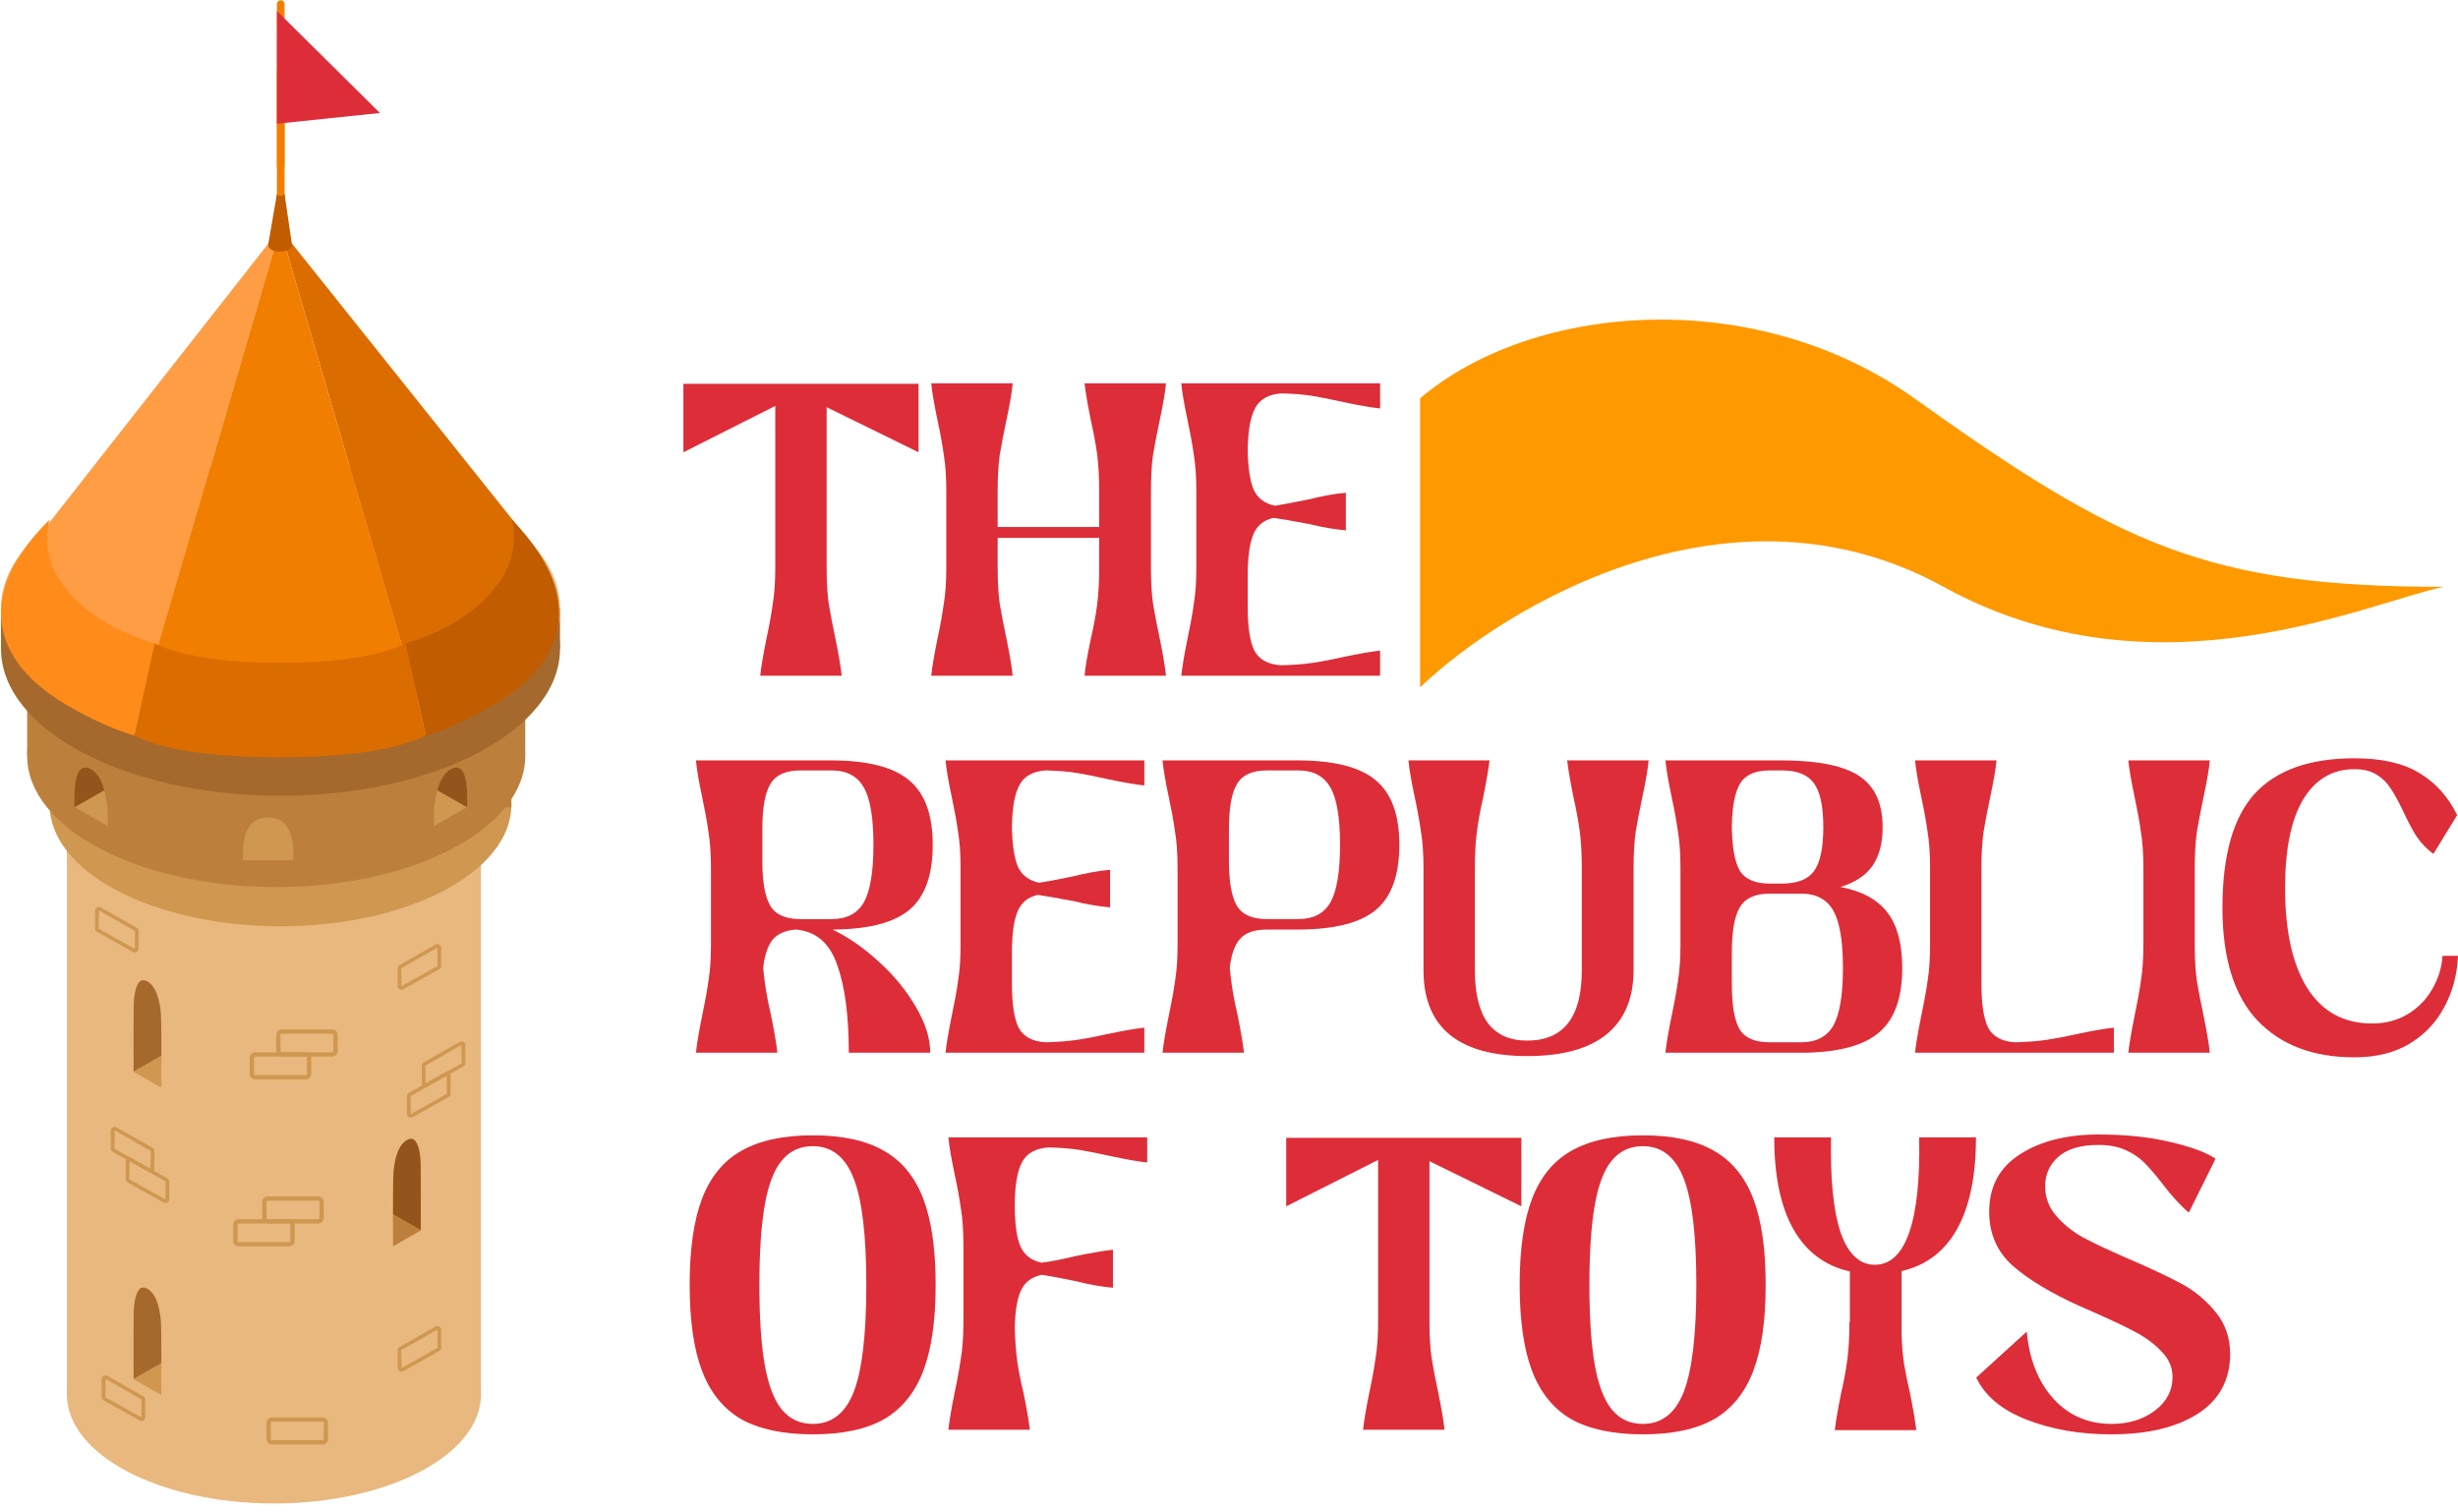 <svg width="130" height="80" viewBox="0 0 130 80" fill="none" xmlns="http://www.w3.org/2000/svg">
<g clip-path="url(#clip0_1_853)">
<path d="M48.58 23.923L43.72 21.538V30.042C43.72 30.779 43.757 31.412 43.831 31.942C43.919 32.472 44.037 33.083 44.184 33.775C44.361 34.644 44.471 35.3 44.516 35.741H40.208C40.252 35.3 40.363 34.644 40.539 33.775C40.687 33.083 40.797 32.472 40.871 31.942C40.959 31.412 41.003 30.779 41.003 30.042V21.471L36.144 23.923V20.301H48.58V23.923Z" fill="#DD2D38"/>
<path d="M60.872 30.042C60.872 30.778 60.909 31.411 60.983 31.942C61.071 32.472 61.189 33.083 61.336 33.775C61.513 34.644 61.623 35.299 61.667 35.741H57.36C57.404 35.27 57.514 34.622 57.691 33.797C57.838 33.164 57.949 32.567 58.023 32.008C58.096 31.448 58.133 30.793 58.133 30.042V28.451H52.765V30.042C52.765 30.778 52.802 31.411 52.876 31.942C52.964 32.472 53.082 33.083 53.229 33.775C53.406 34.644 53.516 35.299 53.56 35.741H49.253C49.297 35.299 49.408 34.644 49.584 33.775C49.732 33.083 49.842 32.472 49.916 31.942C50.004 31.411 50.048 30.778 50.048 30.042V25.977C50.048 25.226 50.004 24.586 49.916 24.056C49.842 23.525 49.732 22.914 49.584 22.222C49.408 21.398 49.297 20.75 49.253 20.278H53.56C53.516 20.75 53.406 21.398 53.229 22.222C53.082 22.914 52.964 23.525 52.876 24.056C52.802 24.586 52.765 25.226 52.765 25.977V27.877H58.133V25.977C58.133 25.212 58.096 24.556 58.023 24.011C57.949 23.466 57.838 22.87 57.691 22.222C57.514 21.339 57.404 20.691 57.36 20.278H61.667C61.623 20.75 61.513 21.398 61.336 22.222C61.189 22.914 61.071 23.525 60.983 24.056C60.909 24.586 60.872 25.226 60.872 25.977V30.042Z" fill="#DD2D38"/>
<path d="M72.991 21.604C72.549 21.559 71.909 21.449 71.069 21.272C70.421 21.125 69.869 21.015 69.413 20.941C68.956 20.867 68.411 20.823 67.778 20.808C67.101 20.853 66.637 21.11 66.386 21.581C66.136 22.038 66.004 22.774 65.989 23.791C66.004 24.718 66.107 25.418 66.298 25.889C66.504 26.346 66.88 26.633 67.425 26.75C67.734 26.706 68.323 26.596 69.192 26.419C69.958 26.228 70.62 26.11 71.18 26.066V28.054C70.547 27.995 69.906 27.884 69.258 27.722C68.316 27.546 67.682 27.435 67.358 27.391C66.828 27.509 66.468 27.811 66.276 28.297C66.085 28.768 65.989 29.482 65.989 30.439V32.096C65.989 33.171 66.107 33.944 66.342 34.416C66.593 34.887 67.064 35.145 67.756 35.189C68.404 35.174 68.971 35.13 69.457 35.056C69.943 34.983 70.48 34.879 71.069 34.747C71.909 34.57 72.549 34.46 72.991 34.416V35.741H62.477C62.521 35.299 62.631 34.644 62.808 33.775C62.955 33.083 63.066 32.472 63.139 31.942C63.228 31.411 63.272 30.778 63.272 30.042V25.977C63.272 25.226 63.228 24.586 63.139 24.056C63.066 23.525 62.955 22.914 62.808 22.222C62.631 21.398 62.521 20.75 62.477 20.278H72.991V21.604Z" fill="#DD2D38"/>
<path d="M44.03 49.167C44.884 49.579 45.709 50.154 46.504 50.89C47.299 51.611 47.947 52.407 48.448 53.276C48.949 54.13 49.199 54.932 49.199 55.683H44.891C44.891 53.71 44.685 52.156 44.273 51.022C43.875 49.874 43.146 49.255 42.086 49.167C41.526 49.211 41.114 49.395 40.849 49.719C40.599 50.043 40.437 50.536 40.363 51.199C40.437 52.024 40.577 52.863 40.783 53.717C40.959 54.601 41.07 55.256 41.114 55.683H36.807C36.851 55.242 36.961 54.586 37.138 53.717C37.285 53.025 37.396 52.414 37.469 51.884C37.558 51.354 37.602 50.721 37.602 49.984V45.92C37.602 45.169 37.558 44.528 37.469 43.998C37.396 43.468 37.285 42.857 37.138 42.164C36.961 41.34 36.851 40.692 36.807 40.221H44.052C45.937 40.235 47.284 40.589 48.094 41.281C48.919 41.973 49.331 43.107 49.331 44.683C49.331 46.273 48.926 47.414 48.117 48.107C47.306 48.799 45.959 49.152 44.074 49.167H44.03ZM42.329 40.751C41.548 40.751 41.018 40.994 40.739 41.48C40.459 41.951 40.319 42.746 40.319 43.865V45.522C40.319 46.641 40.459 47.437 40.739 47.908C41.018 48.379 41.548 48.615 42.329 48.615H43.986C44.781 48.615 45.348 48.32 45.687 47.731C46.025 47.127 46.195 46.111 46.195 44.683C46.195 43.254 46.025 42.245 45.687 41.657C45.348 41.053 44.781 40.751 43.986 40.751H42.329Z" fill="#DD2D38"/>
<path d="M60.522 41.546C60.081 41.502 59.44 41.391 58.601 41.215C57.953 41.067 57.4 40.957 56.944 40.883C56.487 40.81 55.943 40.766 55.309 40.751C54.632 40.795 54.168 41.053 53.918 41.524C53.667 41.98 53.535 42.717 53.52 43.733C53.535 44.661 53.638 45.36 53.829 45.831C54.035 46.288 54.411 46.575 54.956 46.693C55.265 46.649 55.854 46.538 56.723 46.361C57.489 46.17 58.151 46.052 58.711 46.008V47.996C58.078 47.937 57.437 47.827 56.789 47.665C55.847 47.488 55.214 47.378 54.889 47.334C54.359 47.451 53.999 47.753 53.807 48.239C53.616 48.71 53.52 49.425 53.52 50.382V52.038C53.52 53.114 53.638 53.887 53.873 54.358C54.124 54.829 54.595 55.087 55.287 55.131C55.935 55.116 56.502 55.072 56.988 54.998C57.474 54.925 58.011 54.822 58.601 54.689C59.44 54.513 60.081 54.402 60.522 54.358V55.683H50.008C50.052 55.242 50.162 54.586 50.339 53.717C50.486 53.025 50.597 52.414 50.67 51.884C50.759 51.354 50.803 50.721 50.803 49.984V45.92C50.803 45.169 50.759 44.528 50.67 43.998C50.597 43.468 50.486 42.857 50.339 42.164C50.162 41.34 50.052 40.692 50.008 40.221H60.522V41.546Z" fill="#DD2D38"/>
<path d="M74.009 44.682C74.009 46.273 73.604 47.414 72.794 48.106C71.984 48.798 70.637 49.152 68.752 49.167H67.007C66.359 49.167 65.888 49.329 65.593 49.653C65.299 49.977 65.115 50.492 65.041 51.199C65.115 52.024 65.254 52.863 65.46 53.717C65.637 54.601 65.748 55.256 65.792 55.683H61.484C61.529 55.241 61.639 54.586 61.816 53.717C61.963 53.025 62.074 52.414 62.147 51.884C62.236 51.354 62.28 50.72 62.28 49.984V45.919C62.28 45.169 62.236 44.528 62.147 43.998C62.074 43.468 61.963 42.856 61.816 42.164C61.639 41.34 61.529 40.692 61.484 40.221H68.73C70.615 40.235 71.962 40.589 72.772 41.281C73.597 41.973 74.009 43.107 74.009 44.682ZM68.663 48.614C69.459 48.614 70.026 48.32 70.364 47.731C70.703 47.127 70.873 46.111 70.873 44.682C70.873 43.254 70.703 42.245 70.364 41.656C70.026 41.053 69.459 40.751 68.663 40.751H67.007C66.226 40.751 65.696 40.994 65.416 41.48C65.137 41.951 64.997 42.746 64.997 43.865V45.522C64.997 46.641 65.137 47.436 65.416 47.908C65.696 48.379 66.226 48.614 67.007 48.614H68.663Z" fill="#DD2D38"/>
<path d="M87.194 40.221C87.15 40.692 87.039 41.34 86.862 42.164C86.715 42.856 86.597 43.468 86.509 43.998C86.435 44.528 86.398 45.169 86.398 45.919V51.376C86.384 52.848 85.898 53.968 84.941 54.733C83.998 55.484 82.606 55.86 80.766 55.86C78.969 55.86 77.607 55.484 76.679 54.733C75.766 53.982 75.302 52.87 75.287 51.398V45.919C75.287 45.169 75.243 44.528 75.155 43.998C75.081 43.468 74.971 42.856 74.823 42.164C74.647 41.34 74.536 40.692 74.492 40.221H78.778C78.733 40.633 78.623 41.281 78.446 42.164C78.299 42.812 78.189 43.409 78.115 43.954C78.041 44.498 78.004 45.154 78.004 45.919V51.331C78.004 52.554 78.233 53.481 78.689 54.115C79.16 54.733 79.853 55.042 80.766 55.042C82.695 55.042 83.659 53.806 83.659 51.331V45.919C83.659 45.154 83.623 44.498 83.549 43.954C83.475 43.409 83.365 42.812 83.218 42.164C83.041 41.281 82.93 40.633 82.886 40.221H87.194Z" fill="#DD2D38"/>
<path d="M100.607 51.199C100.607 52.775 100.202 53.909 99.392 54.601C98.597 55.293 97.279 55.654 95.438 55.683H88.082C88.126 55.242 88.237 54.586 88.413 53.717C88.561 53.025 88.671 52.414 88.745 51.884C88.833 51.354 88.877 50.721 88.877 49.984V45.92C88.877 45.169 88.833 44.528 88.745 43.998C88.671 43.468 88.561 42.857 88.413 42.164C88.237 41.34 88.126 40.692 88.082 40.221H94.355C96.211 40.235 97.544 40.515 98.354 41.06C99.164 41.605 99.569 42.503 99.569 43.755C99.569 44.594 99.392 45.272 99.038 45.787C98.685 46.303 98.118 46.678 97.338 46.914C98.486 47.135 99.318 47.591 99.834 48.283C100.349 48.961 100.607 49.933 100.607 51.199ZM93.604 40.751C92.839 40.751 92.316 40.979 92.036 41.436C91.756 41.892 91.609 42.658 91.594 43.733C91.609 44.823 91.749 45.596 92.014 46.052C92.294 46.509 92.824 46.737 93.604 46.737H94.245C95.04 46.737 95.6 46.523 95.924 46.096C96.263 45.655 96.432 44.874 96.432 43.755C96.432 42.636 96.263 41.855 95.924 41.413C95.6 40.972 95.04 40.751 94.245 40.751H93.604ZM95.261 55.131C96.056 55.131 96.623 54.837 96.962 54.248C97.301 53.644 97.47 52.628 97.47 51.199C97.47 49.771 97.301 48.762 96.962 48.173C96.623 47.569 96.056 47.267 95.261 47.267H93.604C92.824 47.267 92.294 47.51 92.014 47.996C91.734 48.467 91.594 49.263 91.594 50.382V52.038C91.594 53.158 91.727 53.953 91.992 54.424C92.272 54.895 92.802 55.131 93.582 55.131H95.261Z" fill="#DD2D38"/>
<path d="M106.564 55.131C107.212 55.116 107.779 55.072 108.265 54.998C108.75 54.925 109.288 54.822 109.877 54.689C110.716 54.512 111.357 54.402 111.799 54.358V55.683H101.284C101.328 55.241 101.439 54.586 101.616 53.717C101.763 53.025 101.873 52.414 101.947 51.884C102.035 51.354 102.079 50.72 102.079 49.984V45.919C102.079 45.169 102.035 44.528 101.947 43.998C101.873 43.468 101.763 42.856 101.616 42.164C101.439 41.34 101.328 40.692 101.284 40.221H105.592C105.548 40.692 105.437 41.34 105.26 42.164C105.113 42.856 104.995 43.468 104.907 43.998C104.833 44.528 104.796 45.169 104.796 45.919V52.038C104.796 53.113 104.914 53.886 105.15 54.358C105.4 54.829 105.871 55.087 106.564 55.131Z" fill="#DD2D38"/>
<path d="M116.078 49.984C116.078 50.721 116.115 51.354 116.189 51.884C116.277 52.414 116.395 53.025 116.542 53.717C116.719 54.586 116.83 55.242 116.874 55.683H112.566C112.61 55.242 112.721 54.586 112.898 53.717C113.045 53.025 113.155 52.414 113.229 51.884C113.317 51.354 113.361 50.721 113.361 49.984V45.92C113.361 45.169 113.317 44.528 113.229 43.998C113.155 43.468 113.045 42.857 112.898 42.164C112.721 41.34 112.61 40.692 112.566 40.221H116.874C116.83 40.692 116.719 41.34 116.542 42.164C116.395 42.857 116.277 43.468 116.189 43.998C116.115 44.528 116.078 45.169 116.078 45.92V49.984Z" fill="#DD2D38"/>
<path d="M130 50.559C129.956 51.56 129.713 52.466 129.271 53.276C128.844 54.086 128.226 54.734 127.416 55.22C126.62 55.691 125.656 55.926 124.522 55.926C122.342 55.926 120.634 55.279 119.397 53.983C118.16 52.672 117.542 50.684 117.542 48.018C117.542 45.25 118.109 43.24 119.242 41.988C120.391 40.736 122.151 40.11 124.522 40.11C125.965 40.11 127.106 40.368 127.946 40.883C128.8 41.384 129.47 42.128 129.956 43.115L128.697 45.169C128.329 44.889 128.027 44.572 127.791 44.219C127.57 43.866 127.335 43.416 127.084 42.872C126.834 42.356 126.613 41.959 126.422 41.679C126.245 41.399 126.002 41.163 125.693 40.972C125.383 40.781 124.993 40.685 124.522 40.685C123.358 40.685 122.453 41.222 121.805 42.297C121.172 43.358 120.855 44.919 120.855 46.98C120.855 49.248 121.245 51.008 122.026 52.26C122.821 53.511 123.962 54.137 125.45 54.137C126.156 54.137 126.782 53.975 127.327 53.651C127.887 53.313 128.321 52.871 128.631 52.326C128.954 51.781 129.139 51.192 129.183 50.559H130Z" fill="#DD2D38"/>
<path d="M42.991 75.868C41.43 75.868 40.171 75.603 39.214 75.073C38.271 74.528 37.579 73.681 37.137 72.532C36.696 71.384 36.475 69.859 36.475 67.96C36.475 66.06 36.696 64.536 37.137 63.387C37.579 62.239 38.271 61.399 39.214 60.869C40.171 60.324 41.43 60.052 42.991 60.052C44.552 60.052 45.804 60.324 46.746 60.869C47.689 61.399 48.381 62.239 48.823 63.387C49.264 64.536 49.485 66.06 49.485 67.96C49.485 69.859 49.264 71.384 48.823 72.532C48.381 73.681 47.689 74.528 46.746 75.073C45.804 75.603 44.552 75.868 42.991 75.868ZM42.991 75.316C43.992 75.316 44.714 74.749 45.156 73.615C45.598 72.466 45.818 70.581 45.818 67.96C45.818 65.353 45.598 63.483 45.156 62.349C44.714 61.2 43.992 60.626 42.991 60.626C42.314 60.626 41.769 60.877 41.356 61.377C40.944 61.863 40.642 62.644 40.451 63.719C40.259 64.794 40.163 66.207 40.163 67.96C40.163 69.727 40.259 71.148 40.451 72.223C40.642 73.283 40.944 74.064 41.356 74.565C41.769 75.065 42.314 75.316 42.991 75.316Z" fill="#DD2D38"/>
<path d="M60.674 61.487C60.232 61.443 59.591 61.333 58.752 61.156C58.104 61.009 57.552 60.898 57.095 60.825C56.639 60.751 56.094 60.707 55.461 60.692C54.769 60.736 54.297 61.002 54.047 61.487C53.797 61.959 53.671 62.717 53.671 63.763C53.671 64.72 53.767 65.434 53.959 65.905C54.165 66.377 54.54 66.671 55.085 66.789C55.571 66.73 56.175 66.612 56.897 66.436C57.78 66.259 58.435 66.148 58.862 66.104V68.114C58.303 68.07 57.64 67.952 56.874 67.761C56.005 67.584 55.416 67.474 55.107 67.43C54.577 67.533 54.209 67.805 54.003 68.247C53.797 68.689 53.686 69.344 53.671 70.213C53.686 70.89 53.73 71.494 53.804 72.024C53.878 72.54 53.988 73.092 54.135 73.681C54.312 74.564 54.422 75.212 54.467 75.625H50.159C50.203 75.183 50.314 74.528 50.49 73.659C50.638 72.967 50.748 72.356 50.822 71.825C50.91 71.295 50.954 70.662 50.954 69.926V65.861C50.954 65.11 50.91 64.469 50.822 63.939C50.748 63.409 50.638 62.798 50.49 62.106C50.314 61.281 50.203 60.633 50.159 60.162H60.674V61.487Z" fill="#DD2D38"/>
<path d="M80.463 63.807L75.603 61.421V69.926C75.603 70.662 75.64 71.295 75.714 71.826C75.802 72.356 75.92 72.967 76.067 73.659C76.244 74.528 76.354 75.183 76.398 75.625H72.091C72.135 75.183 72.246 74.528 72.422 73.659C72.57 72.967 72.68 72.356 72.754 71.826C72.842 71.295 72.886 70.662 72.886 69.926V61.355L68.026 63.807V60.184H80.463V63.807Z" fill="#DD2D38"/>
<path d="M86.889 75.868C85.329 75.868 84.069 75.603 83.112 75.073C82.17 74.528 81.478 73.681 81.036 72.532C80.594 71.384 80.373 69.859 80.373 67.96C80.373 66.06 80.594 64.536 81.036 63.387C81.478 62.239 82.17 61.399 83.112 60.869C84.069 60.324 85.329 60.052 86.889 60.052C88.45 60.052 89.702 60.324 90.645 60.869C91.587 61.399 92.279 62.239 92.721 63.387C93.163 64.536 93.384 66.06 93.384 67.96C93.384 69.859 93.163 71.384 92.721 72.532C92.279 73.681 91.587 74.528 90.645 75.073C89.702 75.603 88.45 75.868 86.889 75.868ZM86.889 75.316C87.891 75.316 88.612 74.749 89.054 73.615C89.496 72.466 89.717 70.581 89.717 67.96C89.717 65.353 89.496 63.483 89.054 62.349C88.612 61.2 87.891 60.626 86.889 60.626C86.212 60.626 85.667 60.877 85.255 61.377C84.843 61.863 84.541 62.644 84.349 63.719C84.158 64.794 84.062 66.207 84.062 67.96C84.062 69.727 84.158 71.148 84.349 72.223C84.541 73.283 84.843 74.064 85.255 74.565C85.667 75.065 86.212 75.316 86.889 75.316Z" fill="#DD2D38"/>
<path d="M104.506 60.162C104.506 62.194 104.175 63.807 103.512 65C102.849 66.192 101.87 66.936 100.574 67.231V70.588C100.589 71.177 100.633 71.7 100.707 72.157C100.78 72.613 100.883 73.121 101.016 73.681C101.193 74.564 101.303 75.22 101.347 75.647H97.04C97.084 75.234 97.195 74.587 97.371 73.703C97.519 73.07 97.629 72.473 97.703 71.914C97.776 71.354 97.813 70.691 97.813 69.926H97.835V67.253C96.525 66.958 95.53 66.215 94.853 65.022C94.176 63.829 93.837 62.209 93.837 60.162H96.841C96.797 62.386 96.966 64.064 97.349 65.198C97.747 66.332 98.35 66.899 99.16 66.899C99.97 66.899 100.574 66.332 100.972 65.198C101.369 64.064 101.546 62.386 101.502 60.162H104.506Z" fill="#DD2D38"/>
<path d="M111.655 75.868C110.006 75.868 108.518 75.61 107.193 75.095C105.867 74.579 104.977 73.836 104.52 72.864L107.193 70.434C107.325 71.907 107.797 73.092 108.607 73.99C109.417 74.874 110.44 75.316 111.677 75.316C112.59 75.316 113.356 75.08 113.974 74.609C114.593 74.138 114.902 73.549 114.902 72.842C114.902 72.341 114.718 71.899 114.35 71.516C113.982 71.119 113.525 70.773 112.98 70.478C112.435 70.184 111.692 69.83 110.749 69.418L109.998 69.087C108.496 68.409 107.318 67.702 106.464 66.966C105.624 66.215 105.205 65.258 105.205 64.094C105.205 62.769 105.742 61.76 106.817 61.068C107.907 60.361 109.299 60.008 110.992 60.008C112.406 60.008 113.672 60.14 114.792 60.405C115.911 60.67 116.706 60.965 117.177 61.289L115.764 64.139C115.336 63.785 114.865 63.27 114.35 62.592C113.982 62.121 113.665 61.753 113.4 61.488C113.135 61.223 112.804 61.002 112.406 60.825C112.008 60.648 111.537 60.56 110.992 60.56C110.05 60.56 109.343 60.766 108.872 61.179C108.4 61.591 108.165 62.114 108.165 62.747C108.165 63.321 108.349 63.829 108.717 64.271C109.085 64.713 109.549 65.096 110.109 65.42C110.683 65.729 111.441 66.09 112.384 66.502C113.621 67.032 114.6 67.489 115.322 67.872C116.043 68.255 116.662 68.763 117.177 69.396C117.693 70.014 117.95 70.765 117.95 71.649C117.936 73.019 117.361 74.064 116.227 74.786C115.094 75.507 113.569 75.868 111.655 75.868Z" fill="#DD2D38"/>
<path d="M75.106 21.065V36.355C79.667 32.01 91.589 24.866 102.796 31.04C114.003 37.214 125.27 31.84 129.257 31.04C116.805 31.04 112.166 28.869 101.24 21.065C92.901 15.109 81.169 15.944 75.106 21.065Z" fill="#FF9900"/>
<path d="M25.437 73.765C25.437 76.948 20.536 79.526 14.488 79.526C8.442 79.526 3.539 76.948 3.539 73.765C3.539 70.584 8.442 68.005 14.488 68.005C20.536 68.005 25.437 70.584 25.437 73.765Z" fill="#E8B87E"/>
<path d="M25.437 41.532H3.539V73.954H25.437V41.532Z" fill="#E8B87E"/>
<path d="M25.437 41.533C25.437 44.714 20.536 47.294 14.488 47.294C8.442 47.294 3.539 44.714 3.539 41.533C3.539 38.351 8.442 35.773 14.488 35.773C20.536 35.773 25.437 38.351 25.437 41.533Z" fill="#FFDAB6"/>
<path d="M27.047 42.568C27.047 46.117 21.581 48.994 14.836 48.994C8.092 48.994 2.624 46.117 2.624 42.568C2.624 39.02 8.092 36.143 14.836 36.143C21.581 36.143 27.047 39.02 27.047 42.568Z" fill="#D09750"/>
<path fill-rule="evenodd" clip-rule="evenodd" d="M8.752 63.632C8.717 63.632 8.684 63.625 8.654 63.607L6.75 62.543C6.686 62.508 6.648 62.442 6.648 62.371V61.418C6.648 61.347 6.685 61.283 6.749 61.247C6.811 61.21 6.885 61.21 6.947 61.247L8.851 62.329C8.913 62.363 8.951 62.43 8.951 62.499V63.435C8.951 63.506 8.915 63.571 8.852 63.605C8.821 63.623 8.786 63.632 8.752 63.632ZM6.853 61.409L6.837 62.371L6.843 62.38L8.746 63.444L8.763 62.499L6.853 61.409Z" fill="#D09750"/>
<path fill-rule="evenodd" clip-rule="evenodd" d="M7.481 75.16C7.447 75.16 7.414 75.151 7.382 75.134L5.479 74.069C5.416 74.034 5.377 73.969 5.377 73.897V72.946C5.377 72.874 5.415 72.81 5.477 72.774C5.539 72.738 5.615 72.738 5.677 72.774L7.581 73.855C7.642 73.891 7.681 73.956 7.681 74.027V74.963C7.681 75.033 7.643 75.097 7.581 75.133C7.551 75.151 7.516 75.16 7.481 75.16ZM5.583 72.936L5.567 73.897L5.571 73.906L7.475 74.972L7.491 74.027L5.583 72.936Z" fill="#D09750"/>
<path fill-rule="evenodd" clip-rule="evenodd" d="M7.965 62.016C7.932 62.016 7.897 62.007 7.867 61.988L5.963 60.925C5.901 60.89 5.861 60.824 5.861 60.753V59.8C5.861 59.729 5.899 59.666 5.961 59.63C6.024 59.594 6.098 59.594 6.162 59.628L8.065 60.71C8.126 60.745 8.165 60.811 8.165 60.882V61.817C8.165 61.888 8.128 61.952 8.065 61.987C8.034 62.007 8 62.016 7.965 62.016ZM6.055 60.762L7.959 61.827L7.976 60.882L6.068 59.791L6.051 60.753L6.01 60.843L6.055 60.762Z" fill="#D09750"/>
<path fill-rule="evenodd" clip-rule="evenodd" d="M7.132 50.38C7.098 50.38 7.065 50.37 7.033 50.354L5.129 49.288C5.067 49.254 5.029 49.188 5.029 49.117V48.164C5.029 48.093 5.066 48.03 5.128 47.994C5.19 47.958 5.266 47.958 5.328 47.994L7.232 49.075C7.294 49.109 7.332 49.175 7.332 49.246V50.181C7.332 50.253 7.296 50.316 7.233 50.352C7.201 50.37 7.167 50.38 7.132 50.38ZM5.223 49.126L7.127 50.191L7.144 49.246L5.234 48.155L5.217 49.117L5.176 49.207L5.223 49.126Z" fill="#D09750"/>
<path fill-rule="evenodd" clip-rule="evenodd" d="M21.622 59.089C21.559 59.052 21.521 58.989 21.521 58.917V57.982C21.521 57.911 21.559 57.847 21.622 57.81L23.525 56.73C23.587 56.694 23.662 56.694 23.726 56.73C23.788 56.765 23.826 56.829 23.826 56.9V57.853C23.826 57.924 23.786 57.99 23.724 58.025L21.82 59.09C21.788 59.107 21.755 59.116 21.722 59.116C21.687 59.116 21.652 59.107 21.622 59.089ZM21.711 57.982L21.726 58.927L23.63 57.862L23.636 57.853L23.619 56.891L21.711 57.982Z" fill="#D09750"/>
<path fill-rule="evenodd" clip-rule="evenodd" d="M22.407 57.47C22.345 57.434 22.309 57.371 22.309 57.3V56.364C22.309 56.293 22.346 56.228 22.409 56.192L24.312 55.112C24.375 55.075 24.45 55.077 24.513 55.112C24.575 55.148 24.611 55.211 24.611 55.283V56.234C24.611 56.305 24.573 56.371 24.51 56.406L22.606 57.472C22.576 57.488 22.542 57.497 22.507 57.497C22.474 57.497 22.439 57.488 22.407 57.47ZM24.464 56.326L24.423 56.234L24.406 55.273L22.497 56.364L22.513 57.309L24.417 56.245L24.464 56.326Z" fill="#D09750"/>
<path fill-rule="evenodd" clip-rule="evenodd" d="M21.132 52.322C21.07 52.287 21.033 52.222 21.033 52.152V51.217C21.033 51.146 21.071 51.08 21.133 51.045L23.037 49.963C23.099 49.929 23.175 49.929 23.236 49.965C23.299 50.001 23.336 50.064 23.336 50.135V51.088C23.336 51.158 23.298 51.225 23.234 51.259L21.331 52.323C21.3 52.342 21.267 52.351 21.232 52.351C21.199 52.351 21.164 52.342 21.132 52.322ZM23.189 51.178L23.148 51.088L23.131 50.126L21.221 51.217L21.238 52.162L23.142 51.097L23.189 51.178Z" fill="#D09750"/>
<path fill-rule="evenodd" clip-rule="evenodd" d="M21.132 72.522C21.07 72.486 21.033 72.423 21.033 72.352V71.416C21.033 71.345 21.071 71.28 21.133 71.246L23.037 70.164C23.099 70.129 23.175 70.129 23.236 70.164C23.299 70.2 23.336 70.265 23.336 70.335V71.287C23.336 71.357 23.298 71.424 23.234 71.458L21.331 72.524C21.3 72.54 21.267 72.549 21.232 72.549C21.199 72.549 21.164 72.54 21.132 72.522ZM23.189 71.378L23.148 71.287L23.131 70.325L21.221 71.416L21.238 72.361L23.142 71.297L23.189 71.378Z" fill="#D09750"/>
<path fill-rule="evenodd" clip-rule="evenodd" d="M16.177 57.092H13.494C13.338 57.092 13.21 56.965 13.21 56.809V55.944C13.21 55.787 13.338 55.66 13.494 55.66H16.177C16.333 55.66 16.461 55.787 16.461 55.944V56.809C16.461 56.965 16.333 57.092 16.177 57.092ZM13.494 55.886C13.463 55.886 13.438 55.912 13.438 55.944V56.809C13.438 56.84 13.463 56.866 13.494 56.866H16.177C16.209 56.866 16.233 56.84 16.233 56.809V55.944C16.233 55.912 16.209 55.886 16.177 55.886H13.494Z" fill="#D09750"/>
<path fill-rule="evenodd" clip-rule="evenodd" d="M15.301 65.921H12.618C12.461 65.921 12.334 65.793 12.334 65.638V64.772C12.334 64.616 12.461 64.488 12.618 64.488H15.301C15.457 64.488 15.585 64.616 15.585 64.772V65.638C15.585 65.793 15.457 65.921 15.301 65.921ZM12.618 64.714C12.586 64.714 12.562 64.74 12.562 64.772V65.638C12.562 65.67 12.586 65.695 12.618 65.695H15.301C15.333 65.695 15.357 65.67 15.357 65.638V64.772C15.357 64.74 15.333 64.714 15.301 64.714H12.618Z" fill="#D09750"/>
<path fill-rule="evenodd" clip-rule="evenodd" d="M17.064 76.403H14.382C14.224 76.403 14.097 76.277 14.097 76.12V75.255C14.097 75.098 14.224 74.972 14.382 74.972H17.064C17.221 74.972 17.349 75.098 17.349 75.255V76.12C17.349 76.277 17.221 76.403 17.064 76.403ZM14.382 75.198C14.35 75.198 14.324 75.223 14.324 75.255V76.12C14.324 76.152 14.35 76.177 14.382 76.177H17.064C17.096 76.177 17.121 76.152 17.121 76.12V75.255C17.121 75.223 17.096 75.198 17.064 75.198H14.382Z" fill="#D09750"/>
<path fill-rule="evenodd" clip-rule="evenodd" d="M17.576 55.886H14.893C14.737 55.886 14.609 55.759 14.609 55.602V54.737C14.609 54.581 14.737 54.454 14.893 54.454H17.576C17.733 54.454 17.86 54.581 17.86 54.737V55.602C17.86 55.759 17.733 55.886 17.576 55.886ZM14.893 54.68C14.861 54.68 14.837 54.706 14.837 54.737V55.602C14.837 55.634 14.861 55.66 14.893 55.66H17.576C17.608 55.66 17.633 55.634 17.633 55.602V54.737C17.633 54.706 17.608 54.68 17.576 54.68H14.893Z" fill="#D09750"/>
<path fill-rule="evenodd" clip-rule="evenodd" d="M16.835 64.715H14.153C13.996 64.715 13.868 64.588 13.868 64.433V63.566C13.868 63.411 13.996 63.283 14.153 63.283H16.835C16.993 63.283 17.12 63.411 17.12 63.566V64.433C17.12 64.588 16.993 64.715 16.835 64.715ZM14.153 63.509C14.122 63.509 14.096 63.535 14.096 63.566V64.433C14.096 64.463 14.122 64.489 14.153 64.489H16.835C16.867 64.489 16.893 64.463 16.893 64.433V63.566C16.893 63.535 16.867 63.509 16.835 63.509H14.153Z" fill="#D09750"/>
<path d="M27.047 40.065H2.624V42.699H27.047V40.065Z" fill="#BC7F3C"/>
<path d="M27.047 40.064C27.047 43.612 21.581 46.489 14.836 46.489C8.092 46.489 2.624 43.612 2.624 40.064C2.624 36.515 8.092 33.64 14.836 33.64C21.581 33.64 27.047 36.515 27.047 40.064Z" fill="#E8B87E"/>
<path d="M27.78 39.987C27.78 43.815 21.884 46.919 14.609 46.919C7.334 46.919 1.437 43.815 1.437 39.987C1.437 36.159 7.334 33.056 14.609 33.056C21.884 33.056 27.78 36.159 27.78 39.987Z" fill="#BC7F3C"/>
<path d="M27.78 34.655H1.437V39.987H27.78V34.655Z" fill="#BC7F3C"/>
<path d="M29.618 34.316C29.618 38.613 23 42.094 14.836 42.094C6.671 42.094 0.053 38.613 0.053 34.316C0.053 30.021 6.671 26.538 14.836 26.538C23 26.538 29.618 30.021 29.618 34.316Z" fill="#A5692D"/>
<path d="M29.618 32.16H0.053V34.317H29.618V32.16Z" fill="#A5692D"/>
<path d="M29.618 32.16C29.618 36.456 23 39.938 14.836 39.938C6.671 39.938 0.053 36.456 0.053 32.16C0.053 27.865 6.671 24.382 14.836 24.382C23 24.382 29.618 27.865 29.618 32.16Z" fill="#E8B87E"/>
<path d="M7.065 56.682C7.065 56.685 7.065 56.689 7.065 56.695L8.532 57.533C8.535 56.997 8.537 56.433 8.537 55.841L7.065 56.682Z" fill="#D09750"/>
<path d="M8.507 53.58C8.485 53.343 8.447 53.083 8.38 52.837C8.272 52.439 8.093 52.076 7.794 51.909C7.391 51.684 7.207 52.097 7.127 52.57C7.1 52.725 7.083 52.888 7.074 53.036C7.056 53.334 7.065 56.535 7.065 56.681L8.536 55.841C8.536 54.881 8.53 53.823 8.507 53.58Z" fill="#A5692D"/>
<path d="M7.065 72.939C7.065 72.94 7.065 72.945 7.065 72.952L8.532 73.79C8.535 73.254 8.537 72.69 8.537 72.098L7.065 72.939Z" fill="#D09750"/>
<path d="M8.507 69.837C8.485 69.6 8.447 69.34 8.38 69.092C8.272 68.695 8.093 68.333 7.794 68.165C7.391 67.941 7.207 68.354 7.127 68.827C7.1 68.982 7.083 69.145 7.074 69.293C7.056 69.591 7.065 72.792 7.065 72.938L8.536 72.097C8.536 71.137 8.53 70.079 8.507 69.837Z" fill="#A5692D"/>
<path d="M22.255 65.068C22.255 65.071 22.255 65.075 22.255 65.083L20.79 65.921C20.787 65.383 20.785 64.819 20.785 64.228L22.255 65.068Z" fill="#BC7F3C"/>
<path d="M20.812 61.968C20.835 61.73 20.875 61.471 20.94 61.224C21.048 60.826 21.227 60.464 21.526 60.297C21.929 60.071 22.113 60.485 22.194 60.957C22.22 61.114 22.237 61.275 22.246 61.424C22.264 61.721 22.257 64.924 22.255 65.068L20.785 64.229C20.785 63.267 20.79 62.211 20.812 61.968Z" fill="#93551C"/>
<path d="M3.945 42.694L5.694 43.694C5.731 43.014 5.672 42.383 5.514 41.801L3.945 42.694Z" fill="#D09750"/>
<path d="M4.816 40.694C4.17 40.332 3.88 41 3.946 42.694L5.514 41.8C5.385 41.325 5.173 40.893 4.816 40.694Z" fill="#93551C"/>
<path d="M24.701 42.694L22.952 43.694C22.915 43.014 22.974 42.383 23.132 41.801L24.701 42.694Z" fill="#D09750"/>
<path d="M23.83 40.695C24.476 40.333 24.765 41.001 24.7 42.695L23.132 41.801C23.261 41.326 23.473 40.894 23.83 40.695Z" fill="#93551C"/>
<path d="M12.852 45.507H15.507C15.582 44 15.14 43.246 14.179 43.246C13.219 43.246 12.776 44 12.852 45.507Z" fill="#D09750"/>
<path d="M1.437 29.135L7.51 37.056L14.812 12.093L1.437 29.135Z" fill="#FF9D45"/>
<path d="M28.251 28.924L22.113 37.056L14.812 12.093L28.251 28.924Z" fill="#DB6D00"/>
<path d="M14.812 12.093L7.51 37.056H22.113L14.812 12.093Z" fill="#F27E00"/>
<path d="M2.619 27.487C1.454 28.643 0.685 29.774 0.312 30.878C-0.247 32.535 -0.205 35.128 3.596 37.33C4.834 38.047 6.002 38.573 7.102 38.908L8.177 34.031C6.117 33.428 4.54 32.45 3.445 31.097C2.686 30.159 2.271 28.878 2.619 27.487Z" fill="#FF8C1A"/>
<path d="M27.075 27.487C28.192 28.643 28.937 29.774 29.31 30.878C29.87 32.535 29.828 35.128 26.028 37.33C24.79 38.047 23.621 38.573 22.521 38.908L21.445 34.031C23.505 33.428 25.083 32.45 26.178 31.097C26.936 30.159 27.423 28.878 27.075 27.487Z" fill="#C15C00"/>
<path d="M8.177 34.032L7.102 38.909C8.618 39.673 11.19 40.054 14.816 40.054C18.349 40.054 20.917 39.673 22.521 38.909L21.445 34.032C20.039 34.71 17.829 35.05 14.818 35.05C11.806 35.05 9.592 34.71 8.177 34.032Z" fill="#DB6D00"/>
<path d="M14.847 3.491H14.846C14.735 3.491 14.646 3.582 14.646 3.692V12.256C14.646 12.366 14.735 12.457 14.846 12.457H14.847C14.958 12.457 15.049 12.366 15.049 12.256V3.692C15.049 3.582 14.958 3.491 14.847 3.491Z" fill="#F27E00"/>
<path d="M14.847 0.011H14.846C14.735 0.011 14.646 0.101 14.646 0.211V8.776C14.646 8.886 14.735 8.976 14.846 8.976H14.847C14.958 8.976 15.049 8.886 15.049 8.776V0.211C15.049 0.101 14.958 0.011 14.847 0.011Z" fill="#F27E00"/>
<path d="M14.645 10.262L14.18 12.964H15.445L15.049 10.262H14.645Z" fill="#C15C00"/>
<path d="M15.035 10.261C15.035 10.317 14.95 10.361 14.847 10.361C14.743 10.361 14.659 10.317 14.659 10.261C14.659 10.207 14.743 10.162 14.847 10.162C14.95 10.162 15.035 10.207 15.035 10.261Z" fill="#F27E00"/>
<path d="M15.445 12.981C15.445 13.163 15.164 13.311 14.817 13.311C14.47 13.311 14.188 13.163 14.188 12.981C14.188 12.797 14.47 12.649 14.817 12.649C15.164 12.649 15.445 12.797 15.445 12.981Z" fill="#C15C00"/>
<path d="M14.646 0.582V6.543L20.094 5.976L14.646 0.582Z" fill="#DD2D38"/>
</g>
<defs>
<clipPath id="clip0_1_853">
<rect width="130" height="80" fill="white"/>
</clipPath>
</defs>
</svg>
